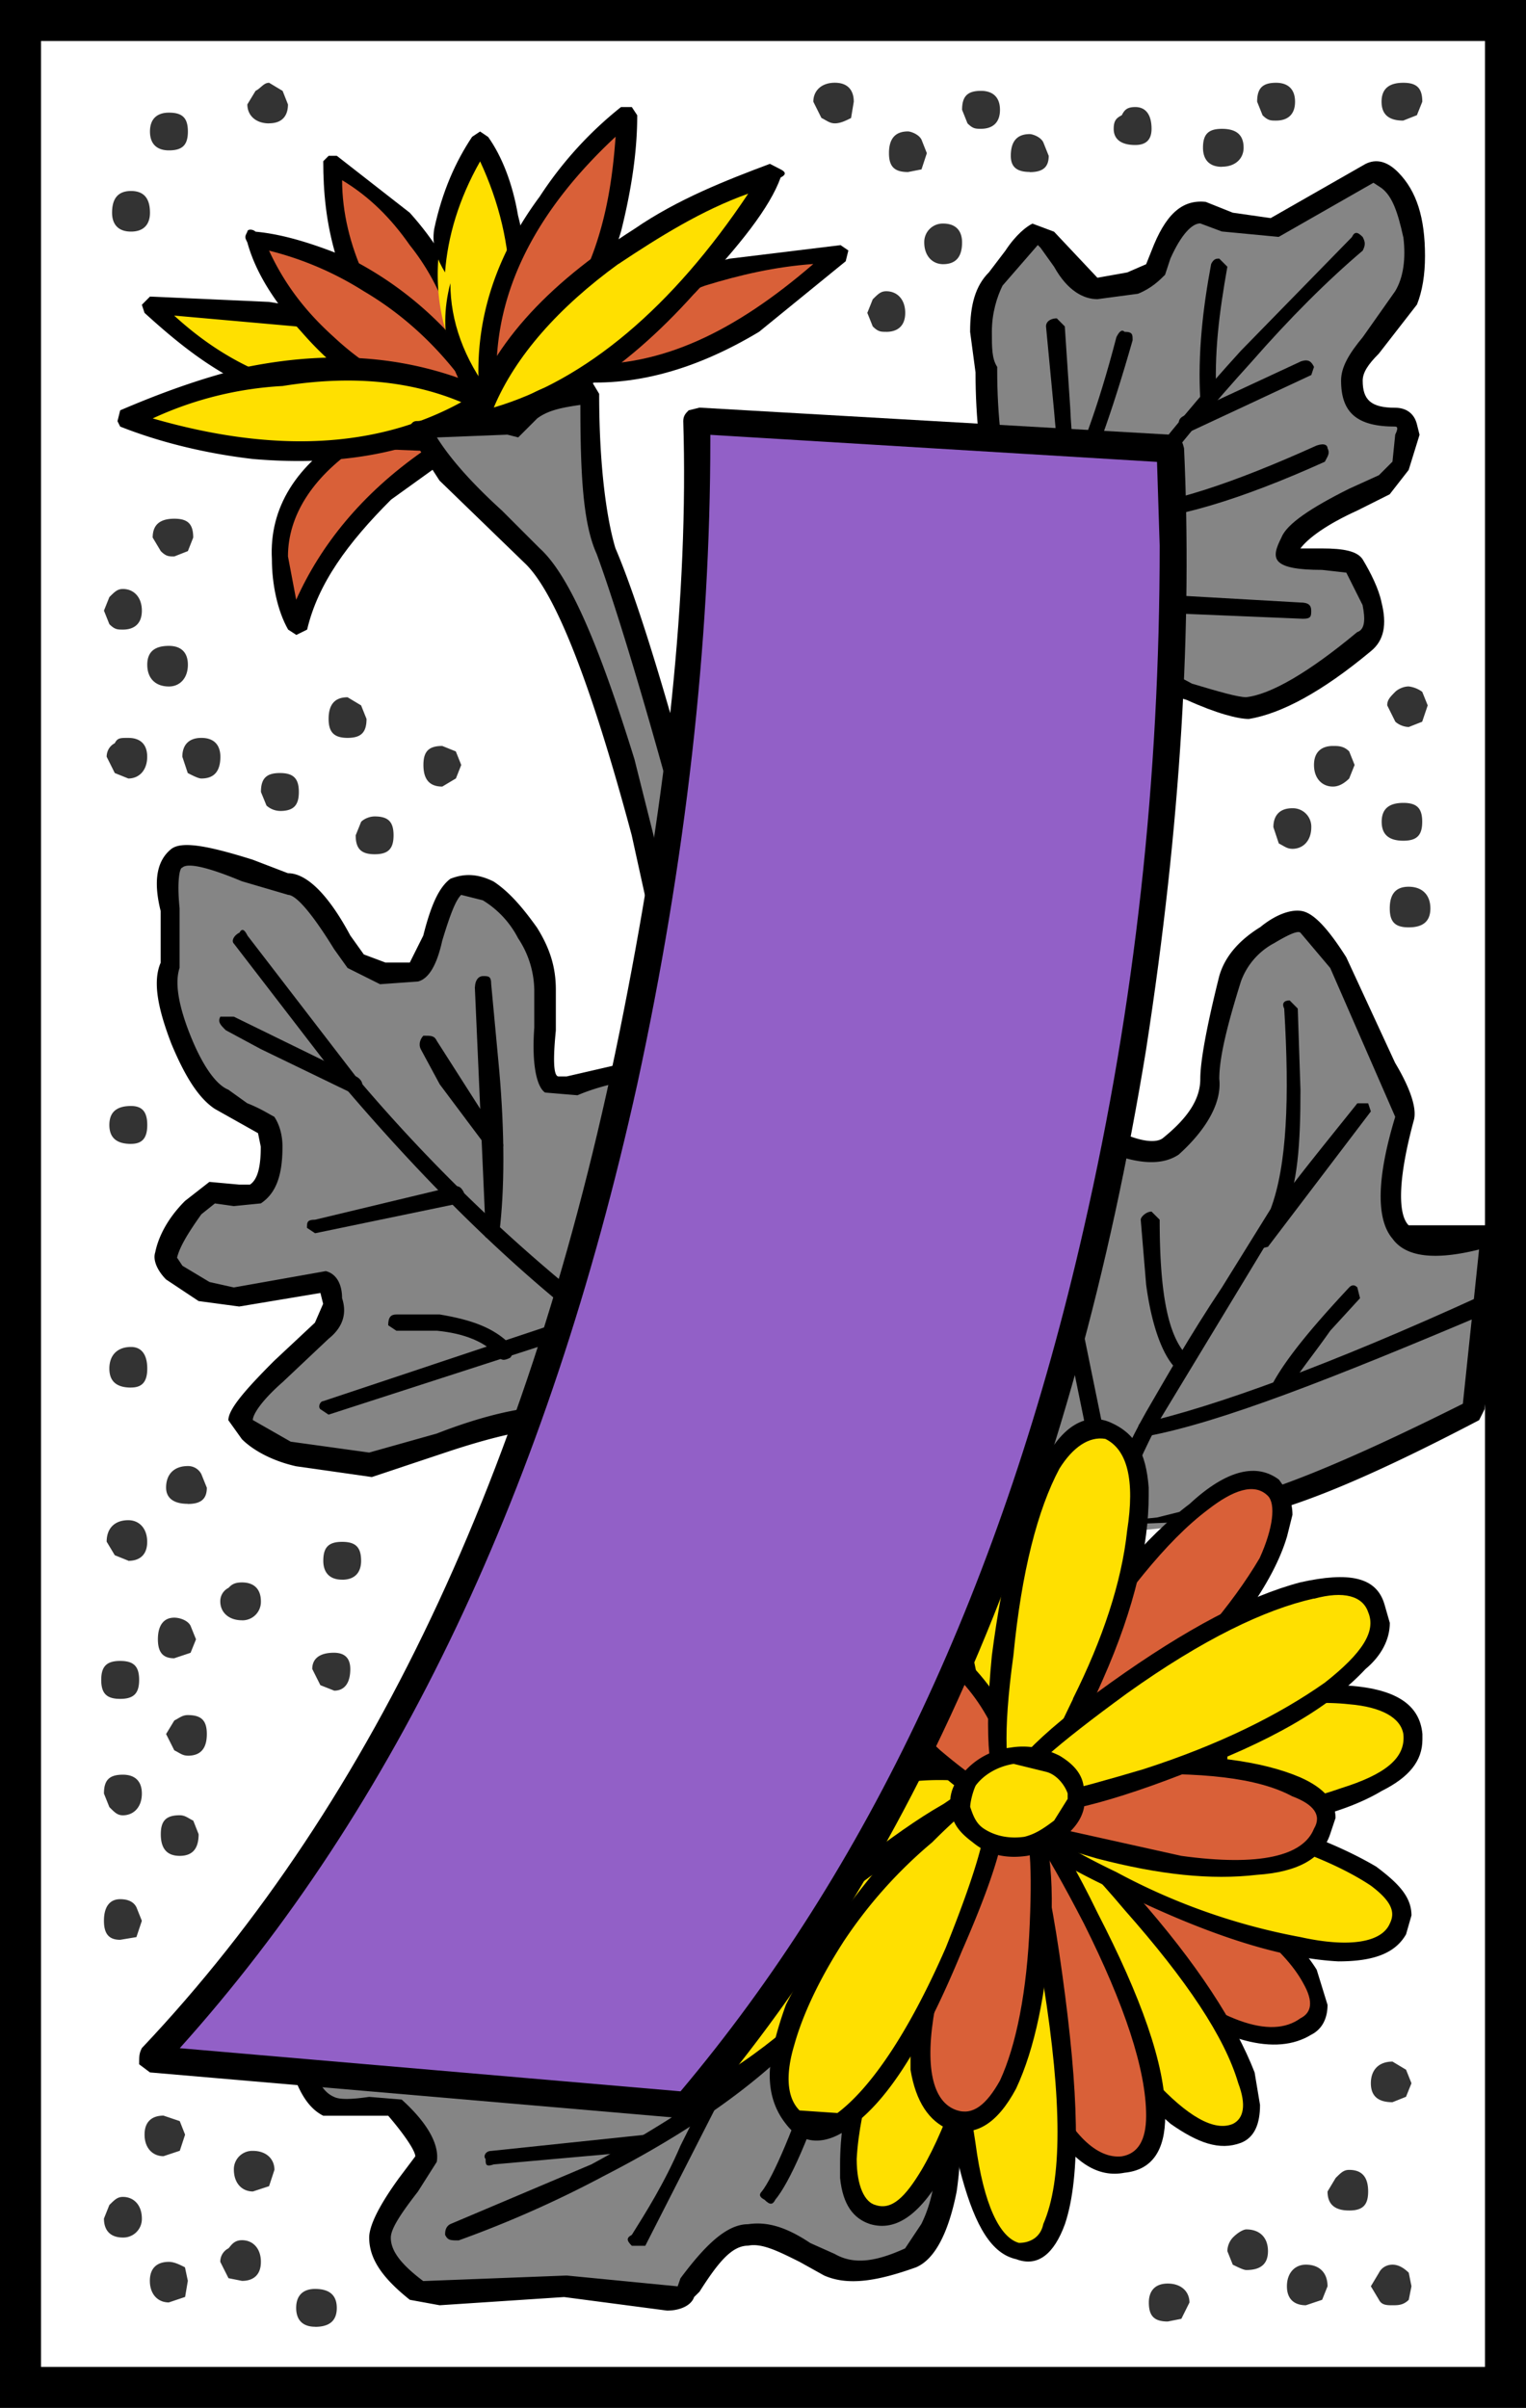 <svg xmlns="http://www.w3.org/2000/svg" width="372" height="587" viewBox="0 0 372 587"><path fill="#fff" d="M0 0h372v587H0z"/><path fill="none" stroke="#000" stroke-width="3" stroke-miterlimit="100" d="M370.6 585.26H3.9V2.74h366.7v582.52z"/><path fill="#333" d="M59 395a4.5 4.5 0 0 0 4.6-4.6c0-3.3-1.97-4.64-4.6-4.64-2 0-2.65.67-3.3 1.33a3.62 3.62 0 0 0-2 3.3c0 2.6 2 4.6 5.3 4.6zm-13.2 33c3.3 0 4.62-1.98 4.62-5.28 0-3.3-1.33-4.62-4.63-4.62-1.34 0-2 .66-3.3 1.32l-2 3.3 2 3.97c1.3.62 1.96 1.3 3.3 1.3zm37.6-42.9c3.3 0 4.63-1.97 4.63-4.6 0-3.3-1.32-4.63-4.62-4.63s-4.6 1.32-4.6 4.62c0 2.6 1.3 4.6 4.6 4.6zm-37.6-18.47c3.3 0 4.62-1.32 4.62-3.96l-1.33-3.3a3.63 3.63 0 0 0-3.3-1.98c-3.3 0-5.3 1.95-5.3 5.25 0 2.64 1.97 3.96 5.27 3.96zm283.1 172.24c3.3 0 4.62-1.33 4.62-4.63s-1.32-5.27-4.62-5.27c-1.32 0-1.98.66-3.3 1.97l-1.98 3.3c0 3.3 1.98 4.63 5.28 4.63zm14.52 21.77l.66-3.3-.66-3.3c-1.33-1.3-2.64-1.97-3.96-1.97-1.32 0-2.64.66-3.3 1.97l-1.98 3.3 1.98 3.3c.66 1.33 1.98 1.33 3.3 1.33 1.32 0 2.63 0 3.96-1.33zm-39.6-7.26c3.3 0 5.28-1.3 5.28-4.6s-1.98-5.3-5.28-5.3c-.66 0-1.98.66-3.3 2a5.02 5.02 0 0 0-1.32 3.3l1.32 3.3c1.32.65 2.64 1.3 3.3 1.3zm-15.84 11.9l1.98-3.98c0-2.63-1.98-4.62-5.28-4.62s-4.62 2-4.62 4.62c0 3.3 1.32 4.63 4.62 4.63l3.3-.66zm54.77-54.13l1.33-3.3-1.32-3.3-3.3-1.98c-3.3 0-5.28 1.98-5.28 5.28 0 3.3 1.98 4.62 5.27 4.62l3.3-1.32zm-20.45 49.5l1.32-3.3c0-3.3-1.98-5.28-5.28-5.28-2.64 0-4.62 1.97-4.62 5.27s1.98 4.63 4.62 4.63l3.96-1.33zM65.6 532.92l1.3-3.96c0-2.64-1.97-4.63-5.27-4.63a4.5 4.5 0 0 0-4.62 4.63c.04 3.3 2 5.27 4.65 5.27l3.96-1.3zm-21.78-8.58l1.3-3.96-1.3-3.3-3.96-1.34c-2.64 0-4.62 1.32-4.62 4.62s1.98 5.27 4.62 5.27l3.96-1.32zm1.3 35.63l.67-3.95-.7-3.3c-1.3-.66-2.63-1.33-3.94-1.33-2.65 0-4.62 1.32-4.62 4.62s1.97 5.27 4.62 5.27l3.95-1.33zm31.68 7.26c3.3 0 5.3-1.3 5.3-4.6s-2-4.64-5.3-4.64c-2.63 0-4.6 1.32-4.6 4.62s1.97 4.6 4.6 4.6zm4.63-155.08c2.64 0 3.96-1.97 3.96-5.27 0-2.66-1.35-3.98-4-3.98-3.3 0-5.27 1.32-5.27 3.96l1.98 3.95 3.3 1.3zM45.8 134.35l1.3-3.3c0-3.3-1.3-4.6-4.6-4.6s-5.28 1.3-5.28 4.6l1.97 3.3c1.3 1.3 1.96 1.3 3.3 1.3l3.3-1.3zm-4.62 33c2.64 0 4.62-2 4.62-5.3s-1.98-4.6-4.62-4.6c-3.3 0-5.28 1.3-5.28 4.6s1.98 5.3 5.28 5.3zm27.05 30.35c3.3 0 4.62-1.33 4.62-4.63s-1.32-4.62-4.62-4.62-4.62 1.32-4.62 4.62l1.35 3.3a5.04 5.04 0 0 0 3.3 1.32zm-19.13-7.92c3.3 0 4.62-2 4.62-5.3 0-2.63-1.33-4.6-4.63-4.6s-4.64 1.98-4.64 4.6l1.32 3.97c1.3.67 2.62 1.33 3.3 1.33zm-19.14-36.3c2.64 0 4.62-1.32 4.62-4.62s-1.98-5.28-4.62-5.28c-1.32 0-1.98.66-3.3 1.98l-1.32 3.3 1.32 3.3c1.32 1.32 1.98 1.32 3.3 1.32zm1.32 36.3c2.64 0 4.6-2 4.6-5.3s-1.96-4.6-4.6-4.6c-1.98 0-2.65 0-3.3 1.3-1.32.67-1.98 2-1.98 3.3l1.98 3.97 3.3 1.33zm0 190.72c2.64 0 4.6-1.34 4.6-4.63 0-3.3-1.96-5.28-4.6-5.28-3.3 0-5.28 1.95-5.28 5.24l1.98 3.3 3.3 1.33zm15.17 22.43l1.33-3.3-1.33-3.3c-.66-1.32-2.63-1.98-3.96-1.98-2.66 0-4 1.98-4 5.27 0 3.3 1.34 4.63 3.97 4.63l3.95-1.32zm-16.5 39.6c2.65 0 4.63-2 4.63-5.3s-1.98-4.6-4.62-4.6c-3.3 0-4.62 1.3-4.62 4.6l1.32 3.3c1.32 1.33 1.98 2 3.3 2zm3.3 29.7l1.33-3.98-1.32-3.3c-.66-1.3-1.98-1.97-3.96-1.97-2.64 0-3.96 1.97-3.96 5.27s1.32 4.63 3.96 4.63l3.96-.66zM59 556.03c2.63 0 4.6-1.34 4.6-4.64s-1.97-5.28-4.6-5.28c-2 0-2.65 1.3-3.3 1.98a3.64 3.64 0 0 0-2 3.3l2 3.98 3.3.66zm-29.04-10.57a4.52 4.52 0 0 0 4.62-4.63c0-3.3-1.98-5.27-4.62-5.27-1.32 0-1.98.66-3.3 1.97l-1.32 3.3c0 2.64 1.32 4.63 4.62 4.63zm221.07-503.5c3.3 0 4.62-1.3 4.62-3.97l-1.32-3.3c-.66-1.35-2.64-2-3.3-2-3.3 0-4.62 2-4.62 5.3 0 2.62 1.35 3.93 4.65 3.93zm-43.56-13.2l.66-3.96c0-2.65-1.32-4.63-4.62-4.63s-5.24 1.98-5.24 4.63l1.97 3.95c1.34.66 2 1.32 3.3 1.32 1.33 0 2.66-.66 3.97-1.32zm-166.3 7.9c3.3 0 4.63-1.3 4.63-4.6s-1.32-4.6-4.62-4.6c-2.65 0-4.62 1.3-4.62 4.6s1.97 4.6 4.62 4.6zm24.43-6.6c3.3 0 4.6-1.96 4.6-4.6l-1.3-3.3-3.3-1.98c-1.33 0-2 1.32-3.3 1.97l-2 3.3c0 2.65 2 4.63 5.3 4.63zm-33.66 26.4c3.3 0 4.62-1.97 4.62-4.6 0-3.3-1.32-5.3-4.62-5.3s-4.62 2-4.62 5.3c0 2.63 1.32 4.6 4.62 4.6zm192.7-15.16l1.3-3.96-1.3-3.3c-.67-1.33-2.65-2-3.3-2-3.3 0-4.63 2-4.63 5.3s1.35 4.6 4.65 4.6l3.3-.65zm5.26 23.1c3.3 0 4.63-2 4.63-5.3 0-2.63-1.32-4.6-4.62-4.6a4.5 4.5 0 0 0-4.6 4.6c0 3.3 2 5.3 4.6 5.3zm-13.85 16.5c2.64 0 4.62-1.33 4.62-4.63S218.7 71 216.05 71c-1.32 0-1.98.65-3.3 1.97l-1.32 3.3 1.32 3.3c1.32 1.32 1.98 1.32 3.3 1.32zm60.7-45.55c2.65 0 3.97-1.3 3.97-3.95 0-3.3-1.32-5.3-3.96-5.3-1.97 0-2.64.67-3.3 2-1.3.65-1.97 1.3-1.97 3.3 0 2.64 1.94 3.95 5.24 3.95zm-37.6-3.95c2.64 0 4.62-1.32 4.62-4.62s-1.98-4.63-4.62-4.63c-3.3 0-4.62 1.32-4.62 4.62l1.32 3.3c1.32 1.33 1.98 1.33 3.3 1.33zm71.93-2c2.64 0 4.62-1.3 4.62-4.6s-1.98-4.62-4.62-4.62c-3.3 0-4.62 1.32-4.62 4.62l1.32 3.3c1.32 1.3 1.98 1.3 3.3 1.3zm34.32-1.3l1.32-3.3c0-3.3-1.33-4.62-4.63-4.62s-5.3 1.32-5.3 4.62 2 4.6 5.27 4.6l3.3-1.3zm-47.52 12.54c3.3 0 5.28-2 5.28-4.63 0-3.3-1.98-4.6-5.28-4.6s-4.62 1.3-4.62 4.6c0 2.67 1.32 4.66 4.62 4.66zm48.82 135.28l1.34-3.96-1.33-3.3a6.93 6.93 0 0 0-3.3-1.32c-1.3 0-2.6.65-3.3 1.32-1.3 1.32-1.94 1.98-1.94 3.3l1.97 3.96c.68.66 2 1.3 3.3 1.3l3.3-1.3zm-17.8 13.86l1.32-3.3-1.32-3.3c-1.32-1.33-2.64-1.33-3.96-1.33-2.64 0-4.62 1.33-4.62 4.63s1.98 5.27 4.62 5.27c1.32 0 2.64-.66 3.96-1.97zm13.2 15.17c3.3 0 4.6-1.32 4.6-4.62s-1.3-4.6-4.6-4.6-5.28 1.3-5.28 4.6 1.98 4.62 5.27 4.62zm1.32 21.12c3.3 0 5.27-1.32 5.27-4.62s-2-5.28-5.3-5.28-4.6 1.98-4.6 5.28 1.3 4.62 4.6 4.62zm-28.38-19.14c2.64 0 4.62-1.98 4.62-5.28a4.5 4.5 0 0 0-4.62-4.62c-3.3 0-4.62 2-4.62 4.62l1.32 3.97c1.32.65 1.98 1.3 3.3 1.3zm-203.9-17.15l1.3-3.3-1.32-3.3-3.3-1.33c-3.3 0-4.6 1.33-4.6 4.63s1.3 5.27 4.6 5.27l3.3-1.97zm-19.8 18.47c3.3 0 4.6-1.32 4.6-4.62s-1.3-4.6-4.6-4.6c-1.33 0-2.65.64-3.3 1.3l-1.33 3.3c0 3.3 1.35 4.62 4.65 4.62zm-59.4 70.6c2.64 0 3.96-1.3 3.96-4.6s-1.32-4.63-3.96-4.63c-3.3 0-5.28 1.32-5.28 4.62s1.98 4.62 5.28 4.62zm0 59.4c2.64 0 3.96-1.32 3.96-4.62s-1.32-5.27-3.96-5.27c-3.3 0-5.28 1.98-5.28 5.27 0 3.3 1.98 4.63 5.28 4.63zm-2.64 75.9c3.3 0 4.62-1.33 4.62-4.63s-1.32-4.62-4.62-4.62-4.62 1.33-4.62 4.63 1.32 4.62 4.62 4.62zm14.52 38.27c3.3 0 4.6-1.98 4.6-5.28l-1.3-3.3c-1.33-.66-2-1.32-3.3-1.32-3.3 0-4.62 1.32-4.62 4.62s1.32 5.28 4.62 5.28zm40.9-272.54c3.3 0 4.63-1.32 4.63-4.62l-1.32-3.3-3.3-1.98c-3.3 0-4.62 1.98-4.62 5.27s1.35 4.63 4.65 4.63z"/><path fill="#D96038" d="M204.83 61.75l-26.4 3.3c-18.47 4.62-32.33 13.2-40.9 25.74 14.5 1.95 31-2.67 46.85-13.2l20.45-15.87z"/><path d="M204.83 59.77l-27.05 3.3c-19.14 4.62-33 13.2-42.24 26.4-.66.66-.66 1.32-.66 1.98l2.64 1.32c15.18 1.97 31.02-1.98 47.52-11.88l21.12-17.2.65-2.63-1.95-1.33zm-6.6 4.62c-19.13 16.5-36.95 25.05-56.1 24.4 7.27-7.9 17.17-14.5 29.7-19.15 8.6-2.64 17.17-4.62 26.4-5.28z"/><path fill="#FFE000" d="M37.22 74.3c5.93 6.6 13.86 12.53 23.1 17.8 19.8 10.57 38.27 12.54 55.43 7.27-13.2-11.88-30.36-19.8-50.82-23.1l-27.7-1.98z"/><path d="M36.56 72.3l-1.98 2 .65 1.97c7.26 6.6 15.18 13.2 25.08 17.82 19.8 10.52 38.3 13.2 56.1 7.22l2-1.3-.66-2.65C103.9 84.82 86.74 76.9 65.6 73.6l-29.04-1.3zm35.63 7.27a94.17 94.17 0 0 1 38.25 18.47c-13.2 2.65-27.06 1.32-41.58-5.27-9.9-3.3-18.48-8.58-26.4-15.84l29.7 2.64z"/><path fill="#D96038" d="M81.43 39.97c-.66 6.6.66 13.87 2.64 21.78 4.62 16.5 15.84 29.04 31.68 37.6-.66-17.8-5.94-32.98-17.16-46.18l-17.2-13.2z"/><path d="M80.1 38l-1.3 1.3c0 7.27.65 15.2 3.3 23.77 5.27 16.5 16.5 29.7 33 38.27h1.97l1.32-1.98c-.7-18.47-6.6-34.3-18.5-47.5L82.1 37.98h-2zm8.6 29.03c-3.3-7.26-5.3-15.18-5.3-23.1 6.6 3.96 11.9 9.24 16.5 15.84 7.92 9.9 11.88 21.78 13.2 34.97-11.2-6.6-19.8-16.5-24.4-27.7z"/><path fill="#D96038" d="M94.63 119.83l15.18-11.9-23.1-.64c-12.5 7.22-18.45 17.12-17.8 29.66a38.8 38.8 0 0 0 3.3 15.18c3.3-11.22 11.2-21.78 22.45-32.33z"/><path d="M112.45 107.3l-1.98-1.33-23.76-1.33-1.3.66c-13.2 7.93-19.8 18.48-19.13 31.02 0 5.94 1.32 12.54 3.96 17.16l2 1.3 2.63-1.3c2.64-11.22 9.9-21.12 20.46-31.68l16.5-11.87.66-2.64zM72.2 146.2l-2-10.56c0-9.9 5.95-19.13 16.5-26.4l16.5.67c-15.17 10.57-25.07 23.1-31 36.3z"/><path fill="#D96038" d="M62.3 57.8a64.3 64.3 0 0 0 13.2 21.77c11.87 13.86 27.05 21.12 45.52 21.77-8.57-15.84-21.1-28.37-36.95-36.3-8.58-3.95-15.18-6.6-21.78-7.25z"/><path d="M60.3 56.47c-.65 1.32-.65 1.32 0 2.64 2 7.3 6.6 14.55 13.2 21.8 13.2 15.2 28.4 22.45 47.52 23.1l2-1.32v-1.97A86.34 86.34 0 0 0 85.4 63.08c-7.94-3.3-15.86-5.94-23.1-6.6-.68-.66-2-.66-2 0zm56.1 41.57c-13.2-.65-25.07-6.6-34.97-15.84-6.6-5.93-11.88-12.53-15.84-21.1A78.8 78.8 0 0 1 88.7 71c11.2 6.6 20.45 15.83 27.7 27.04z"/><path fill="#FFE000" d="M117.07 34.7c-3.96 5.27-7.26 13.2-9.25 21.1-3.3 17.17.67 32.35 13.2 45.54 5.28-17.15 7.26-33.65 3.3-48.83a45.24 45.24 0 0 0-7.25-17.8z"/><path d="M115.08 33.37c-3.96 5.94-7.26 13.2-9.23 22.44-.66 4 .66 7.3 2.64 10.6.63-8.6 3.3-17.83 8.55-27.07 4.6 9.9 7.25 20.47 7.25 31.7 0 6.6-1.3 15.17-4.6 25.07-6.6-8.6-9.9-17.83-9.9-27.07-3.3 12.55 0 23.77 9.24 33.67l2.63 1.32 1.32-1.33c5.92-17.84 7.24-35 3.3-50.18-1.34-7.9-3.98-14.5-7.28-19.13l-1.97-1.33-1.98 1.32z"/><path fill="#D96038" d="M152.7 28.1c-7.26 4.6-13.2 11.87-19.8 20.45-11.88 17.82-16.5 35.64-13.2 53.45 14.52-11.2 23.76-27.7 29.04-47.5 3.3-9.9 3.96-19.15 3.96-26.4z"/><path d="M151.38 56.47c2.64-10.56 3.96-19.8 3.96-28.37l-1.32-2h-2.64a91.9 91.9 0 0 0-19.8 21.8c-13.2 17.8-17.16 36.3-13.86 54.76l1.33 1.33h2.63c13.86-11.9 23.76-27.75 29.7-47.55zm-1.32-23.1c-.66 9.24-1.98 18.48-5.28 27.72-5.28 14.5-13.2 26.4-23.1 35.6l-.66-5.93c0-20.47 9.9-39.6 29.04-57.43z"/><path fill="#FFE000" d="M30.62 102.67l30.35 6.6c23.1 2.63 42.24-1.33 57.42-11.88-16.5-7.95-36.3-9.9-58.77-4.65a94 94 0 0 0-29.03 9.9z"/><path d="M60.3 89.47c-11.2 2.63-21.77 6.6-31 10.56l-.66 2.64.66 1.32c9.9 3.92 21.12 6.6 32.33 7.9 23.1 2 42.24-2 58.07-12.55l.67-1.98-.67-2c-17.15-7.9-36.3-10.55-59.4-5.93zM37.23 102a86.2 86.2 0 0 1 31.67-7.9c16.5-2.65 31-1.33 43.55 3.94C92 109.26 66.9 110.58 37.22 102z"/><path fill="#FFE000" d="M188.34 42.6c-9.9 2.65-20.46 7.94-31.68 15.2C134.88 71 121.02 86.16 116.4 104c17.82-4.63 34.98-15.85 52.14-34.33l19.8-27.06z"/><path d="M169.2 71.65c11.22-11.88 18.48-21.1 21.1-28.38 1.34-.66 1.34-1.32 0-1.98l-2.62-1.35c-10.56 3.97-22.44 8.58-33 15.84-21.78 13.86-35.64 29.04-40.9 46.85-.67 1.33-.67 1.98.64 1.98l2 1.32c18.46-4.62 35.62-15.17 52.78-34.3zm-18.48-7.26c9.9-6.6 20.46-13.2 31.68-17.18-18.48 27.7-39.6 45.53-62.03 52.13 5.27-12.54 15.83-24.42 30.35-34.98z"/><path fill="#858585" d="M148.08 134.34c-1.98-3.96-2.64-11.2-3.3-23.1l-.66-15.18c-5.94-.66-11.22.67-14.52 3.3l-4.62 4.63-13.2-1.36-9.23 1.98c2.64 5.95 5.28 9.9 9.24 13.86l18.45 17.15c7.9 7.92 15.83 30.36 25.73 67.3l12.53 54.12c3.3-5.27 3.97-13.85 4.63-24.4l-.66-15.2c-11.23-42.9-19.8-70.6-24.43-83.14z"/><path d="M146.1 96.07l-1.98-3.3c-9.24 0-15.84 2.63-19.8 7.92l-22.43 1.95c-.7 0-1.35 0-2 1.32v1.97l7.25 11.22 21.1 20.44c7.27 7.27 15.85 29.05 25.75 66l11.9 54.1c0 1.34 1.3 2 2.63 2a5 5 0 0 0 2.64-1.3c3.3-5.96 3.96-13.88 4.62-25.1l-.68-15.84c-10.56-41.58-19.14-69.96-25.08-83.82-1.98-6.6-3.96-19.14-3.96-37.6zm-4.62 2.63c0 17.16.66 29.04 3.96 36.3 4.62 12.54 13.2 40.26 24.42 83.15l-.66 27.72c-4.62-21.8-9.9-42.24-14.52-60.72-8.58-27.7-15.84-44.87-23.1-51.47l-9.24-9.24c-7.26-6.6-12.54-12.54-15.83-17.8l17.18-.68 2.64.67 1.33-1.33 3.3-3.3c2.64-1.97 5.94-2.64 10.56-3.3z"/><path fill="#858585" d="M227.27 482.1c-15.84-5.26-34.97-8.56-55.43-9.88-42.24-4.63-75.9 0-100.3 14.52l1.3 11.87c2 7.95 3.97 12.57 7.27 14.55l16.5.66c5.3 5.28 7.95 9.24 7.3 12.54l-5.95 9.24c-3.3 4.62-5.94 7.92-5.94 9.9 0 3.3 3.3 8.57 9.9 13.2l36.3-1.33 19.8 3.3c4.6.66 7.9 0 9.9-1.97 4.6-9.24 9.9-13.86 14.5-14.53 3.3 0 6.6 1.33 9.9 3.3l9.9 4.63c5.28 1.97 11.88 1.97 19.14-1.33 3.96-1.97 6.6-7.25 8.58-16.5 3.3-12.53 2-29.7-2.62-52.13z"/><path d="M227.93 479.48a350.44 350.44 0 0 0-58.07-10.56c-41.58-3.3-74.57 1.32-99.65 15.83l-1.3 2 1.3 14.5c2 7.92 4.65 12.54 8.6 14.52h15.83c3.96 4.62 6.6 8.57 6.6 9.9l-3.96 5.27C92 538.2 90 542.84 90 545.47c0 5.27 3.3 9.9 9.9 15.17l7.27 1.33 30.35-2 25.08 3.3c3.3 0 5.94-1.3 6.6-3.3l1.32-1.3c4.62-7.27 7.92-11.23 11.88-11.23 3.3-.66 7.26 1.33 12.54 3.96l5.93 3.3c5.94 2.64 13.2 1.32 22.44-1.98 4.65-1.98 7.95-8.58 9.9-18.48 2-13.85 1.35-31-3.3-52.13l-1.95-2.6zm-62.7-5.3c21.8 1.34 41.58 4.63 59.4 10.57 3.3 11.88 3.96 23.1 3.96 33s-.7 17.82-4 24.42l-3.95 5.94c-7.26 3.3-12.54 4-17.16 1.35l-5.94-2.65c-5.93-3.96-10.56-5.28-15.17-4.6-5.3 0-10.57 5.25-16.5 13.2l-.67 1.95-27.06-2.64-34.97 1.35c-5.26-3.96-7.9-7.26-7.9-10.56 0-2 1.98-5.3 6.6-11.24l4.6-7.25c.68-3.96-1.96-9.25-8.56-15.2l-7.92-.65c-4.6.67-7.25.67-8.57 0-4.62-1.97-6.6-9.9-6.6-22.43 22.44-12.5 52.8-17.14 90.4-14.5z"/><path d="M198.23 486.74c-11.22 14.5-29.7 27.7-54.1 40.9l-34.32 14.53c-1.3.66-1.3 1.97-1.3 2.64.67 1.35 1.3 1.35 3.3 1.35a269.57 269.57 0 0 0 35.64-15.84c24.42-12.55 42.9-26.4 54.1-40.9v-2.66c-1.3-1.32-2.62-1.32-3.3 0z"/><path d="M157.32 520.4l-37.6 3.95c-1.34 0-2 1.32-1.34 1.98 0 1.3 0 1.98 2 1.3l36.94-3.3 1.32-1.96-1.32-1.98zm0 27.04l17.82-34.97-.66-2.64c-.66-.66-1.98 0-2.64 1.32l-5.94 11.88c-3.96 9.24-8.58 16.5-11.88 21.78-1.32.7-1.32 1.35 0 2.66h3.3zm42.24-46.84c-5.94 18.47-11.22 30.34-13.86 33.64-.66.67-.66 1.33.66 2 1.32 1.3 1.98 1.3 2.64 0 3.3-3.97 8.58-15.2 14.5-34.33.67-.63 0-1.95-1.3-2.6-1.33-.67-2 0-2.64 1.3z"/><path fill="#858585" d="M308.44 228.05c-4.62 3.3-7.92 6.6-8.58 10.56-3.3 11.24-5.28 19.16-5.28 24.44.66 5.94-2.64 11.22-9.9 16.5-2.64 2.64-7.92 1.32-17.15-1.98-20.46 16.5-32.34 35.63-33.66 56.1-1.98 19.13 3.3 31 16.5 36.3 9.24 3.3 20.46 3.95 32.33 2.63l15.18-3.97c13.86-1.97 34.32-9.9 62.03-25.07l3.3-42.9c-11.2 3.3-19.1 3.3-22.4 0-1.32-2.63-2-6.6-1.32-14.5l2.63-13.86c.67-1.34 0-4.64-2.63-9.9l-13.2-27.73c-3.96-6.6-6.6-9.9-8.58-9.9-2 0-5.3 1.32-9.25 3.3z"/><path d="M307.12 226.07c-5.28 3.3-8.58 7.26-9.9 11.88-3.3 13.2-4.62 21.12-4.62 25.07 0 4.62-2.64 9.24-9.24 14.52-1.98 1.32-6.6.67-13.86-3.3l-3.3.67c-13.85 11.24-23.75 24.44-29.7 38.96a60.03 60.03 0 0 0-5.27 33c2.64 13.2 8.58 21.77 17.82 25.72l50.15-1.97c13.2-1.33 33.66-9.9 61.37-24.42l1.32-2.64 4.6-42.23-1.3-2.63h-21.8c-2.65-2.64-2.65-11.22 1.3-25.74.66-2.64-.65-7.26-4.6-13.86l-11.9-25.73c-4.6-7.26-7.9-10.56-10.55-11.22-2.64-.64-6.6.68-10.56 3.98zm3.3 3.96c3.3-1.98 5.94-3.3 6.6-2.65l7.26 8.6 15.84 36.28c-4.62 15.18-4.62 25.08-.66 29.7 3.3 4.6 10.56 5.28 21.1 2.64l-3.95 37.6c-29 14.53-48.8 22.45-58.7 23.77l-15.83 3.96c-11.9 1.32-21.78.66-31.02-2.64-7.26-3.3-12.54-9.9-13.86-20.5l-.67-7.25c0-9.23 2-19.13 7.27-28.37 5.27-11.24 13.85-21.13 24.4-31.03 9.23 3.96 15.17 3.96 19.13 1.33 6.6-5.94 10.56-12.54 9.9-18.48 0-5.27 1.98-13.2 5.28-23.75a17.2 17.2 0 0 1 7.94-9.24z"/><path d="M314.38 243.88c-1.32 0-1.98.67-1.32 2 1.32 21.76.66 38.26-3.3 48.82l-11.88 19.14c-7.92 11.87-13.86 22.43-18.48 30.36-7.9 13.85-12.53 28.37-15.83 42.9-.67 1.3 0 2.63.66 2.63 1.97 0 2.64 0 2.64-1.98 3.3-13.86 8.58-27.72 15.83-41.58l30.36-50.15c3.3-7.26 3.96-17.16 3.96-30.35l-.66-19.8-1.98-2z"/><path d="M363.2 319.77c.67-.65 1.33-1.97.67-2.63-.66-1.33-1.98-1.98-2.64-1.33-37.6 17.2-65.33 27.1-82.48 31.05-1.33 0-1.33.67-1.33 2.64l1.98.65c17.82-3.3 44.88-13.86 83.8-30.36z"/><path d="M331.54 316.47l-.66-2.63c-.66-.67-1.32-.67-1.98 0-9.24 9.9-15.18 17.16-18.48 23.1v3.3l3.3-.67c1.98-3.96 5.94-8.57 10.56-15.17l7.26-7.93zm-.66-47.5c-10.56 13.2-19.8 24.4-25.08 33-1.32 1.3-.66 1.97.66 2.63l2.64-.66 25.08-33-.66-1.98h-2.64zm-48.18 28.37l-1.98-1.98c-1.32 0-2.64 1.3-2.64 1.98l1.32 15.83c1.32 9.9 3.96 17.16 7.26 20.46.66.67 1.98.67 3.3 0a2 2 0 0 0 0-2.63c-5.28-4.63-7.26-15.84-7.26-33.66zm-23.75 13.2h-1.98l11.88 58.07 1.98 1.35c1.97 0 2.63-.67 1.97-2.64l-11.87-58.1-1.98 1.35z"/><path fill="#858585" d="M342.75 72.97c2.64-5.94 3.3-13.2.66-21.12-3.26-8.58-5.9-11.2-9.86-9.24-1.98.7-5.94 3.3-11.22 6.6l-11.87 6.6a16 16 0 0 1-7.92 0l-9.23-3.93c-2.64-.66-5.94 1.32-7.92 5.3l-3.96 7.9C279.4 69 274.1 71 267.52 71l-6.6-4.63-5.94-7.92c-1.34-1.98-3.98-1.3-5.3 1.32l-6.6 7.92a18.37 18.37 0 0 0-3.96 13.83c0 3.3.66 5.94 1.32 8.58 0 22.44 4.62 40.9 13.86 55.44 7.92 11.88 15.17 17.82 22.43 18.48l13.86 4.62c6.6 3.3 10.56 3.96 13.86 3.3 6.6 0 15.84-5.28 28.38-15.18 2.63-2.64 3.3-5.94 1.32-9.9l-3.96-9.24-9.9-.66c-5.27 0-7.25-1.32-5.93-4.62 1.98-2.63 5.28-5.28 11.22-8.58l11.2-5.28c3.3-1.98 5.27-5.28 5.93-9.9.66-4.6 0-7.27-2.64-7.27-7.25 0-10.55-2.63-10.55-8.56 0-1.98.66-4.62 3.96-7.92l9.25-11.88z"/><path d="M345.4 74.3c1.32-3.3 1.98-7.27 1.98-11.9 0-9.23-2-15.83-6.6-20.45-2.64-2.64-5.28-3.3-7.92-1.98l-23.1 13.2-9.24-1.32-6.6-2.64c-5.94-.63-9.9 3.3-13.2 11.9l-1.32 3.3-4.6 2-7.28 1.3-10.56-11.22-5.27-1.98c-1.35.64-4 2.63-6.6 6.6l-4 5.26c-3.3 3.3-4.6 7.92-4.6 14.52l1.32 9.9c0 22.43 4.62 41.56 15.17 56.74 7.9 12.54 15.17 19.14 23.1 19.14l13.2 3.95c7.25 3.3 12.53 4.65 15.17 4.65 7.92-1.32 17.82-6.6 29.7-16.5 3.3-2.64 3.96-6.6 2.64-11.88-.66-3.3-2.63-7.25-4.62-10.55-1.33-2-4.63-2.64-9.9-2.64H317c2-2.64 6.6-5.94 13.87-9.24l7.9-3.96 4.63-5.94 2.65-8.57-.66-2.64c-.68-2.63-2.67-3.95-5.3-3.95-5.94 0-7.9-1.98-7.9-6.6 0-1.98 1.3-3.96 3.94-6.6l9.23-11.88zm-3.3-16.5c.65 5.27 0 9.9-2 13.2l-7.9 11.2c-3.3 3.97-5.28 7.27-5.28 10.57 0 7.92 3.96 11.22 13.2 11.22.66 0 .66.62 0 1.95l-.67 6.6-3.3 3.3-7.26 3.3c-9.26 4.62-15.2 8.57-16.5 11.87-1.34 2.64-2 4.62-.68 5.94 1.32 1.32 4.62 1.98 10.56 1.98l5.93.67 3.96 7.9c.66 3.3.66 5.96-1.32 6.6-11.88 9.9-21.12 15.2-27.06 15.86-1.98 0-6.6-1.32-13.2-3.3-5.94-3.3-10.56-4.62-13.86-4.62-5.93-1.32-12.53-6.6-19.13-17.16-9.9-14.53-14.5-32.35-14.5-54.78v-.66c-1.3-1.98-1.3-4.62-1.3-8.58 0-4.63 1.3-8.6 2.6-11.23l8.6-9.9.66.66 3.3 4.62c3.3 5.94 7.26 7.92 10.56 7.92l9.9-1.32c3.3-1.32 5.27-3.3 6.6-4.62l1.3-3.95c2.65-5.94 5.3-8.58 7.27-8.58l5.27 1.97 13.86 1.32 23.1-13.2 1.98 1.3c2.64 2 3.97 5.95 5.28 11.9z"/><path d="M329.56 57.8L302.5 85.5c-19.8 21.8-34.3 40.92-42.9 58.08-1.3.66-1.3 1.98.66 3.3.67 0 2 0 2.64-1.32 8.6-17.16 23.1-36.3 42.24-57.4 9.24-10.57 18.48-19.8 27.06-27.07.66-1.35.66-2 0-3.3-1.32-1.35-1.98-1.35-2.64 0z"/><path d="M295.24 64.4c-1.98 10.55-3.3 21.77-2.64 33l1.98 1.97 1.98-1.98c-.66-11.25.66-21.15 2.64-32.37l-1.98-1.98c-.66 0-1.32 0-1.98 1.32zm-37.6 13.2c-1.33 0-2.65.65-2.65 1.97l1.95 20.46c1.32 15.83 3.3 28.37 5.93 38.93l2 1.32c1.3 0 1.96-1.32 1.3-2.64-2-10.56-4.6-23.1-5.28-38.27l-1.32-19.8-1.97-1.98z"/><path d="M276.1 82.87c0-1.32 0-1.98-1.98-1.98-.66-.7-1.32 0-1.97 1.3-4.62 17.8-9.25 29.7-12.54 35.62-1.3 1.32-.63 2 .68 2.64l2.64-.65c3.3-5.93 7.94-18.5 13.2-36.95zm44.88 25.73c-20.46 9.24-36.3 14.53-48.18 15.18-1.3 0-1.98 0-1.98 1.98 0 1.32.66 1.32 1.98 1.32 12.54 0 29.7-5.28 50.16-14.52.66-1.32 1.32-1.98.66-3.3 0-.66-.66-1.32-2.64-.66zm-3.96-20.45l-28.38 13.2c-1.32.65-1.32 1.3-1.32 2.64.66 1.95 1.98 1.95 2.64 1.3l29.7-13.87.66-1.98c-.66-1.32-1.32-1.98-3.3-1.32zm0 58.73l-46.2-2.64c-1.3 0-2.63 0-2.63 1.32 0 1.98.63 2.63 1.95 3.3l47.5 1.98c2 0 2-.66 2-1.98s-.67-1.98-2.65-1.98z"/><path fill="#858585" d="M93.3 237.95c-3.3-1.32-5.27-1.98-6.6-3.3l-6.6-10.57c-3.3-5.93-6.6-7.9-9.9-8.57l-14.5-5.25-12.55-1.32c-1.97 1.33-2.63 4.63-1.97 11.23 1.3 7.92 1.3 12.54 0 15.18-1.32 4.62-.66 10.57 2.64 17.82 3.3 7.92 6.6 12.54 9.9 14.52l9.23 5.28a7.26 7.26 0 0 1 3.96 6.6 17 17 0 0 1-2.6 9.24c-2 2.64-3.97 3.95-6.6 2.64l-5.95-.66c-1.32 0-3.3 1.32-4.62 3.3-3.95 5.28-6.6 9.23-6.6 12.53 0 2 2 4 5.95 6.6l11.22 3.3 21.1-3.93c1.3.65 1.98 1.98 2.64 4.62 0 3.3-.66 5.92-2.64 7.25L66.9 335c-5.27 5.94-7.9 9.24-7.9 11.2 0 2 3.3 4.64 9.9 7.27 7.9 3.3 14.5 3.97 21.1 3.3l25.08-7.26c11.88-3.94 21.12-5.25 29.04-3.3l12.54-31.65c7.92-23.76 10.55-42.23 7.25-55.43-9.86.66-18.44 3.3-24.4 5.28-3.94 1.33-6.6 0-6.6-4.62V241.3c0-6.6-2.62-13.2-7.9-19.8-5.94-5.3-9.9-7.27-13.86-5.3-2.64 1.33-3.95 5.3-5.94 11.23-.67 5.93-1.98 9.23-3.97 9.88l-7.9.7z"/><path d="M99.9 234.65h-5.93l-5.28-1.98-3.3-4.62c-5.3-9.9-10.6-15.18-15.2-15.18l-8.6-3.3c-10.54-3.3-17.14-4.62-19.8-2.64-3.3 2.64-4.6 7.25-2.62 15.18v12.57c-2 4.62-.68 11.22 2.62 19.8 3.3 7.9 6.6 13.2 10.56 15.83l10.55 5.93.67 3.3c0 4.62-.66 7.92-2.63 9.24H58.3l-7.26-.66-5.94 4.64c-4.62 4.62-6.6 9.24-7.26 12.54-.66 1.98.66 4.6 2.64 6.6l7.93 5.27 9.9 1.33 19.8-3.3.66 2.64-2 4.6-9.9 9.26c-7.25 7.26-11.2 11.88-11.2 14.52l3.3 4.62c2.63 2.63 7.25 5.26 13.2 6.6l18.47 2.63 17.82-5.94c15.82-5.3 27.04-7.27 34.3-5.3l3.3-1.97c4.62-6.6 8.58-17.82 13.2-33 7.92-23.1 9.9-41.57 7.26-55.42-.65-1.97-1.3-2.63-2.63-1.97l-25.75 5.94h-1.98c-1.32 0-1.32-4.62-.66-11.22v-9.9c0-5.27-1.3-9.9-4.6-15.17-3.3-4.62-6.6-8.6-10.56-11.22-3.96-1.98-7.26-1.98-10.56-.67-2.63 2-4.6 5.93-6.6 13.85l-3.3 6.6zm-29.7-16.5c2 0 5.95 4.62 11.23 13.2l3.3 4.62 7.92 3.96 9.24-.66c2.6-.66 4.6-3.96 5.9-9.9 2-6.6 3.3-9.9 4.63-11.22l5.27 1.32a23.3 23.3 0 0 1 8.6 9.24 23.3 23.3 0 0 1 3.95 12.57v9.23c-.66 9.23.66 14.52 2.64 15.83l7.9.66c4.62-2 11.9-3.98 21.12-4.6l.66 8.54c0 19.14-6.6 42.9-20.47 72.6-7.9-2-20.45 0-35.62 5.93L90 354.1l-19.13-2.65-9.24-5.28c0-1.3 1.98-4.6 7.26-9.23l11.2-10.57c3.3-2.63 4.6-5.93 3.3-9.9 0-3.3-1.3-5.93-3.97-6.6L57 313.85l-5.92-1.32-6.6-3.96-1.32-1.98c.66-2.66 2.64-5.96 5.93-10.58l3.3-2.64 4.6.65 6.6-.66c3.95-2.65 5.27-7.27 5.27-13.87 0-2.64-.67-5.28-2-7.25-1.3-.66-3.3-2-6.6-3.3l-4.6-3.3c-3.3-1.33-6.6-6.6-9.24-13.2-2.64-6.6-3.96-12.54-2.64-16.5v-14.52c-.67-6.6 0-9.9.65-9.9 1.32-1.32 6.6 0 14.5 3.3l11.23 3.3z"/><path d="M58.33 227.38c-1.32.67-1.98 2-1.32 2.65l26.4 34.3c22.47 26.4 44.9 48.2 68.66 65.34l2.64-.66c.65-1.3.65-1.94 0-2.6a406.84 406.84 0 0 1-67.98-64l-26.4-34.33c-.65-1.32-1.3-1.98-1.97-.67z"/><path d="M115.75 240.58l2.63 59.4c-.66 1.32 0 1.98 1.33 1.98l2-1.32c1.33-10.56 1.33-24.42 0-39.6l-1.97-21.12c0-1.97-.66-1.97-1.98-1.97-1.3 0-1.97 1.32-1.97 2.63z"/><path d="M121.68 277.54l-15.17-23.76c-.63-1.3-1.3-1.3-3.3-1.3-.63.64-1.3 1.96-.63 3.3l4.62 8.56 11.86 15.84 2.64.66c1.3-1.32 1.3-1.98 0-3.3zM86.7 262.37L57 247.84h-3.3c-.65 1.32 0 1.97 1.33 3.3l8.58 4.62 21.8 10.55 2.65-1.3c.66-.66 0-2-1.32-2.63zm-9.9 38.27l35-7.26c1.3-.66 1.3-1.98 1.3-2.64-.65-1.32-1.3-1.98-3.3-1.32l-33 7.92c-1.97 0-1.97.66-1.97 1.98l1.98 1.32zm68.64 23.1c1.32-.67 1.98-1.98 1.32-3.3-.66-.67-1.32-.67-2.64-.67l-65.33 21.8c-.7 0-1.35 1.3-.7 1.96l2 1.33 65.33-21.13z"/><path d="M96.6 320.44c-1.3 0-1.97.66-1.97 2.63l1.98 1.33h9.9c6.6.66 11.9 2.64 15.2 6.6.66.66 1.3.66 2.64 0 .66-.66.66-1.33 0-3.3-3.95-3.96-9.23-5.94-17.15-7.26H96.6z"/><path fill="#FFE000" d="M344.08 422.72c-.66-11.22-17.16-13.2-48.84-5.28-31 7.92-47.5 15.18-48.83 21.78-1.95 6.6 14.55 7.92 48.86 5.28 33.66-2.64 50.15-9.9 48.84-21.78z"/><path d="M244.43 438.56c-.66 1.32 0 3.3 1.98 3.96 5.3 4.62 19.17 5.94 40.94 4.62 23.1-.66 39.6-4.62 49.5-10.56 6.6-3.3 9.9-7.26 9.9-12.54v-1.32c-.66-7.26-6.6-11.22-19.14-11.87-13.2-.66-30.37 2.64-50.83 9.24-20.45 7.22-31.67 13.2-32.33 18.44zm34.97-14.52c21.12-7.25 37.62-9.9 49.5-8.58 7.92.66 12.54 3.3 13.2 7.26.65 5.94-4.62 9.9-15.18 13.2-13.2 4.62-29.04 7.26-48.84 7.26-17.82 0-27.7-1.32-29.7-3.96 1.33-3.96 11.9-9.24 31.02-15.18z"/><path fill="#FFE000" d="M154.02 403.6c-5.28 10.54 7.92 20.44 39.6 29.68 30.35 9.24 48.17 10.56 52.8 5.94 4.6-5.28-8.6-15.18-39.6-29.7-31.02-15.17-48.18-16.5-52.8-5.93z"/><path d="M166.56 395c-7.92 0-12.54 2.65-15.18 7.92-.66.67-.66 2.64-.66 3.97 0 5.9 3.3 10.53 11.22 15.8 10.56 6.6 27.06 12.54 48.83 17.16 21.12 3.96 33.66 4.62 36.96.66l.66-5.28c-3.3-5.94-13.9-14.52-33.7-24.4-19.8-10.57-36.3-15.86-48.16-15.86zm-11.22 9.25c2.64-4.63 9.24-5.3 19.8-3.96 13.2 2.6 29.03 9.2 45.53 19.1 15.84 9.24 23.76 15.2 23.76 18.5l-34.32-2.66c-21.74-4.62-36.92-10.56-47.5-17.82-6.6-4.62-8.56-9.24-7.24-13.2z"/><path fill="#FFE000" d="M270.82 443.84c16.5-1.98 25.08-7.92 26.4-15.84.66-8.58-7.26-9.9-24.42-5.28-16.5 4.62-25.07 9.9-25.73 15.84-.66 5.94 7.26 7.26 23.75 5.28z"/><path d="M262.25 424.04c-11.22 4.62-17.82 9.24-17.82 14.52 0 1.32.66 3.3 2.64 4.62 3.3 2.64 8.58 3.96 17.16 3.3a58.2 58.2 0 0 0 21.77-3.96c7.92-3.96 12.54-8.58 13.2-13.86v-1.97c0-4.66-3.3-7.3-9.24-7.96-7.9-1.32-16.5.66-27.7 5.28zm-12.54 15.84l-1.3-1.32c.67-2.64 5.95-6.6 15.85-10.56 9.9-4.6 18.47-5.94 25.07-5.28 3.97.67 5.3 2.64 5.3 4.62-.67 4.62-3.97 7.92-10.57 10.56-5.94 2.64-12.54 3.96-19.8 4.62-7.25 0-12.53-.66-14.5-2.64z"/><path fill="#FFE000" d="M258.3 488.7c8.56 0 9.88-7.25 5.26-24.4-5.93-17.16-11.2-25.08-17.15-25.74-5.9 0-7.23 7.26-4.6 23.76 3.3 16.5 8.6 25.73 16.5 26.4z"/><path d="M247.07 435.92c-2.64 0-3.96.66-5.94 3.3-1.32 1.98-2.64 6.6-2.64 12.53 0 9.9 2.6 17.83 5.9 26.4 3.3 7.26 8.58 11.9 13.87 12.54 5.92 0 9.22-3.3 9.22-9.9.65-7.94-.67-16.5-5.94-27.74-4.63-10.56-9.9-16.5-14.53-17.16zm-1.98 5.94l1.3-1.32c3.3.66 7.25 5.28 11.2 15.18 3.97 9.9 6.6 17.82 5.95 24.42 0 3.95-1.98 5.94-4.62 5.94-4.62-.67-7.92-3.97-10.56-9.9-2.65-5.94-3.97-12.54-4.63-20.46-.66-6.6 0-11.88 1.32-13.86z"/><path fill="#FFE000" d="M223.97 484.75c5.94 5.3 12.54.66 19.14-15.83 6.6-16.5 7.95-26.4 3.3-30.36-4.6-4.62-10.53.66-18.45 15.18-8.58 15.18-9.9 25.07-3.96 31z"/><path d="M247.73 436.58c-.66-1.32-3.3-1.32-5.28-.66-3.96.66-7.92 4.62-13.2 11.22-4.62 6.6-7.92 13.2-9.24 19.8l-1.95 8.58c0 4.62 1.98 7.92 3.96 10.56 4.6 3.96 9.24 3.3 13.86-1.33 5.28-5.27 9.24-13.2 12.54-25.07 3.3-11.88 3.3-19.8-.68-23.1zm-3.96 3.3h1.32c2.6 2.64 1.95 9.24-.7 19.14-3.3 9.9-7.25 17.82-11.87 22.43-2.64 3.3-4.62 3.3-7.26 1.33-2-2.64-3.3-7.26-1.33-13.86 1.32-6.6 4.62-12.54 9.24-19.14 3.96-5.94 7.26-9.24 10.56-9.9z"/><path fill="#FFE000" d="M195.6 446.48c-.66 8.57 6.6 10.56 24.4 6.6 16.5-3.96 25.75-8.58 27.07-14.52.66-5.94-7.26-8.57-23.76-6.6-17.13 1.33-25.7 6.6-27.7 14.52z"/><path d="M193.6 446.48v1.97c0 3.97 3.3 7.27 8.6 7.93 7.9 1.32 16.5 0 28.37-3.96 11.22-3.97 17.16-9.24 17.82-13.2.63-2.64 0-4.62-2-5.94-2.65-2.64-8.6-3.96-17.17-3.96a58.06 58.06 0 0 0-21.78 3.97c-8.57 2.6-12.53 7.22-13.86 13.16zm50.17-9.9l.66 1.32c0 3.3-5.94 6.6-15.84 10.56-10.6 3.3-18.5 4.62-25.1 3.96-4.6-.67-5.94-2.64-5.28-5.28.66-3.96 3.96-7.26 10.56-9.9a63.1 63.1 0 0 1 20.44-3.3c7.26 0 11.88 1.32 14.52 2.64z"/><path fill="#FFE000" d="M252.35 393.03c-1.98-31.68-7.26-48.83-14.52-50.82-7.92-1.95-9.9 12.57-5.94 44.25 4.6 32.33 9.2 49.5 15.15 50.8 5.28 2 7.26-13.2 5.28-44.2z"/><path d="M250.37 362.67c-2.64-13.86-6.6-21.12-12.54-22.44-3.96-.66-6.6 1.32-8.58 6.6-2.64 9.24-1.98 26.4 1.98 51.47 3.96 25.74 9.24 39.6 15.18 40.92l4-.66c3.3-2.64 4.6-13.2 4.6-29.7 0-17.8-1.32-33-4.62-46.2zm-16.5-15.84c.66-1.98 1.98-2.63 3.3-2.63 3.96 1.97 7.92 10.55 10.56 28.36 2.64 13.87 3.3 27.06 2.64 40.93 0 13.16-1.32 20.42-3.3 21.74-3.3-1.98-6.6-14.52-11.22-38.27-4.62-24.44-4.62-40.93-1.98-50.17z"/><path fill="#D96038" d="M214.73 397.65c-7.26 3.3-5.28 11.2 6.6 24.4 11.22 12.55 19.8 17.83 25.74 16.5 5.28-1.97 3.3-9.9-5.94-23.75-9.9-14.5-18.48-19.8-26.4-17.15z"/><path d="M231.9 401.6c-5.95-5.27-11.9-7.9-17.17-5.94-3.96 1.33-6.6 3.97-6.6 7.93l1.32 5.24c2.64 6.6 8.58 13.86 17.82 21.78 9.24 8.58 15.84 11.88 20.46 9.9 1.98-.66 3.3-1.98 3.3-4.62.66-3.95-.66-9.9-4.62-16.5-3.93-7.25-8.55-13.2-14.5-17.8zm-16.5-1.98c3.95-.66 8.57.67 13.85 5.28 5.28 4.62 9.24 9.24 12.54 15.84 3.93 6.6 5.25 11.22 4.6 14.52l-.67.66c-2.64 1.32-7.92-1.98-16.5-9.23-7.92-7.3-13.2-13.9-15.18-19.8-1.32-4-.66-5.97 1.32-7.3z"/><path fill="#D96038" d="M270.82 473.54c21.78 19.8 37.62 27.05 46.86 21.1 9.9-6.6 1.98-18.46-23.76-35.62-26.4-17.16-42.23-23.76-47.5-20.46-5.3 3.96 2.63 15.18 24.4 34.98z"/><path d="M245.1 436.58c-3.3 1.98-2 6.6 2.63 13.86 7.26 11.88 18.48 23.75 33 34.97 17.15 12.57 30.35 15.87 38.93 10.6 2.64-1.33 3.96-3.97 3.96-7.27l-2.64-8.56c-5.28-8.6-18.48-19.8-38.28-31.02-19.8-11.88-32.33-15.83-37.6-12.54zm11.2 17.82c-5.93-7.92-8.57-11.88-8.57-14.52 3.3-1.32 14.52 3.3 33 13.86 19.8 11.2 32.33 21.1 36.95 29.7 2.64 4.6 1.98 7.25-.66 8.57-7.26 5.3-19.8.7-36.96-13.2-9.24-7.9-17.16-15.8-23.75-24.4z"/><path fill="#FFE000" d="M246.4 439.88c-5.93 1.98-1.3 16.5 15.85 44.87 17.15 27.73 29.7 39.6 38.93 34.98 9.24-3.96 3.96-18.48-15.84-44.22-19.14-25.04-32.33-36.92-38.93-35.6z"/><path d="M245.75 437.9c-1.32 0-2.64 1.32-2.64 3.3-1.95 5.94 2.67 17.82 13.2 36.95 9.9 18.48 19.8 31.68 29.06 39.6 6.6 4.62 11.88 6.6 17.16 4.62 3.3-1.32 4.63-4.62 4.63-9.24l-1.32-7.92c-4.6-11.85-13.85-26.4-29.03-43.53-15.83-17.15-25.73-25.07-31-23.75zm10.56 30.35c-7.9-15.17-10.53-23.75-8.55-25.73 3.3-.66 12.54 6.6 26.4 23.1 15.17 17.16 24.4 31 27.7 42.23 2 5.28 1.33 8.58-1.3 9.9-4.63 1.98-11.23-1.98-19.15-10.56-8.6-9.9-17.16-22.47-25.08-38.97z"/><path fill="#FFE000" d="M287.32 465.62c30.36 12.53 48.84 13.86 53.46 4.62 5.27-9.24-8.58-17.82-40.26-26.4-32.34-7.92-49.5-9.9-53.45-4.62-3.96 4.62 9.24 13.2 40.25 26.4z"/><path d="M244.43 437.24a7.27 7.27 0 0 0 0 5.28c3.3 5.28 13.86 12.53 33.65 21.12 19.8 9.24 35.64 13.85 48.18 14.5 8.58 0 13.85-1.96 16.5-6.6l1.32-4.6c0-4.62-3.3-7.92-8.6-11.9-11.2-6.6-27.7-12.52-50.8-17.14-23.1-4.6-36.3-4.6-40.25-.66zm40.25 5.28c23.1 4.62 39.6 10.56 49.5 17.16 5.28 3.96 5.94 6.6 4.62 9.24-1.98 4.62-9.9 5.93-21.78 3.3a153.2 153.2 0 0 1-44.87-15.84c-15.18-7.26-23.1-13.2-23.76-16.5l36.26 2.64z"/><path fill="#D96038" d="M287.32 409.52c23.1-24.4 30.36-39.6 23.1-46.85-7.92-6.6-21.12 2.64-40.26 28.38-19.13 25.07-26.4 40.9-23.1 46.2 3.3 5.93 16.5-3.96 40.26-27.73z"/><path d="M257.63 405.56c-11.22 17.16-15.84 28.38-13.2 33.66.66.66 2.64 1.32 5.28 1.32 6.6-.66 17.84-8.58 34.34-24.42 16.5-16.5 26.4-30.36 29.7-41.57l1.32-5.28c0-3.3-1.32-5.94-3.3-8.57-5.28-3.97-12.54-2.65-21.78 5.93-10.56 7.92-21.77 21.12-32.33 38.93zm-9.24 30.36c-1.35-3.3 2.6-13.2 13.83-29.7 11.87-17.16 21.77-30.35 32.33-38.27 5.94-4.62 11.22-6.6 14.52-3.3 1.97 1.98 1.3 7.92-2 15.18-6.6 11.22-17.15 23.76-32.33 37.6-13.85 13.2-23.1 19.15-26.4 18.5z"/><path fill="#FFE000" d="M247.07 387.1c-5.94 29.7-5.94 46.18 0 50.14 5.28 3.3 13.2-8.58 23.76-38.28 9.9-29.03 9.9-45.53 0-49.5-10.56-4.6-18.48 7.94-23.76 37.63z"/><path d="M254.33 356.73c-5.94 11.22-9.9 26.4-12.54 46.86-2 20.42-.7 32.3 3.3 35.6 1.95.66 3.3.66 5.9 0 4.63-3.3 10.57-13.2 17.83-29.7 7.9-17.8 11.2-33 11.2-44.87v-1.98c-.65-8.57-3.3-13.2-9.23-15.84-5.92-2.62-11.86.68-16.5 9.9zm7.26 57.4C255 428 251 435.26 247.7 435.26c-2.64-1.97-3.3-12.54-.66-31.67 1.98-20.5 5.94-35.67 11.22-45.57 3.3-5.28 7.25-7.92 11.2-7.25 5.3 2.62 7.26 9.9 5.3 22.42-1.34 12.53-5.95 26.4-13.2 40.9z"/><path fill="#D96038" d="M278.08 453.08c25.74 5.27 40.92 2.64 44.22-6.6 3.96-9.9-7.92-14.52-34.32-16.5-27.05-.66-41.57 1.32-44.2 6.6-3.3 5.94 7.9 11.88 34.3 16.5z"/><path d="M241.13 435.92c0 1.32 0 3.3.66 4.62 3.3 4.6 11.85 8.58 25.7 12.54 15.2 3.96 27.72 5.27 38.94 3.96 9.9-.66 15.84-3.96 17.82-9.9l1.32-3.96c0-3.96-2.65-7.26-8.6-9.9-9.23-3.96-23.1-5.94-42.9-5.28-19.8.66-30.34 3.3-33 7.92zm17.16 9.9c-7.95-3.3-11.9-5.94-12.57-7.92 1.98-2.64 11.22-4.6 28.37-5.28 18.5-.66 32.35.66 40.93 5.28 5.28 1.98 7.26 4.62 5.28 7.92-2.62 6.6-13.2 9.23-32.32 6.6l-29.7-6.6z"/><path fill="#D96038" d="M243.77 437.24c-6.6-1.32-5.94 14.52 1.32 46.2 7.9 31 16.5 45.53 28.34 44.2 11.22-1.97 11.22-16.5-.66-46.2-12.54-29.02-21.78-42.88-29.04-44.2z"/><path d="M240.47 437.24c-3.3 5.28-3.3 16.5 0 35.64 3.96 19.13 8.58 34.97 15.84 45.53 5.3 8.6 11.25 12.56 17.84 11.25 6.6-.66 9.9-5.3 9.9-13.86v-.67c0-11.87-5.94-28.36-16.5-48.82-9.9-20.45-17.8-30.35-23.1-31-1.97-.67-3.3.65-3.95 1.97zm15.18 70.6c-5.28-11.86-9.24-25.72-11.22-42.22-2.64-15.84-2.64-24.42 0-26.4 3.3.66 9.9 10.56 19.8 29.7 9.9 19.8 15.17 35.63 15.17 46.85 0 5.94-1.98 9.24-5.94 9.9-5.94.66-12.53-5.28-17.8-17.82z"/><path fill="#FFE000" d="M248.4 548.77c10.55 3.3 13.85-14.53 9.9-52.14-3.3-37.6-7.93-57.4-14.53-59.4-5.94-1.97-9.24 15.2-9.9 52.15-.66 36.95 3.96 56.75 14.52 59.4z"/><path d="M244.43 435.26l-3.96.66c-2.64 2.64-5.28 9.9-6.6 21.12-1.98 11.88-2.64 24.4-2.64 37.6 0 14.53.66 27.07 3.3 36.3 3.3 11.9 7.26 18.5 13.2 19.8 5.28 2 9.24-1.3 11.88-8.57 3.98-11.88 3.3-32.34-.63-60.72-3.96-29.03-8.58-44.2-14.52-46.2zm-7.26 34.32c1.32-18.48 3.96-29.04 6.6-30.36 3.3 2.64 7.26 17.16 10.56 44.22 4.62 29.04 4.62 48.17 0 58.73-.66 3.3-3.3 4.6-5.94 4.6-4.65-1.3-8.6-9.23-10.6-24.4-2.63-15.84-2.63-33-.65-52.8z"/><path fill="#FFE000" d="M212.75 539.53c9.9 3.3 18.48-11.9 27.06-45.54 7.95-33.68 9.27-51.5 4.65-56.1-5.28-4.6-14.52 11.2-27.06 46.2-13.2 34.95-14.53 53.42-4.63 55.4z"/><path d="M243.77 435.26l-2.64.66c-5.94 3.3-13.2 15.83-22.44 37.62-9.9 22.44-13.9 40.9-13.9 54.1v3.3c.67 6.6 3.3 9.9 7.27 11.23 6.6 1.97 12.53-2.64 18.47-13.2 6.6-13.2 11.22-30.36 15.18-53.45 3.96-23.1 3.96-36.3-.66-39.6l-1.33-.66zm-19.8 38.28c9.24-21.12 15.84-33 19.14-33.66 2 2.64 1.35 15.17-1.95 36.96-3.96 23.1-9.9 40.9-16.5 52.13-3.96 6.6-7.26 9.9-11.22 8.57-2.63-.65-4.6-4.6-4.6-11.2.65-12.55 5.93-30.36 15.17-52.8z"/><path fill="#FFE000" d="M163.26 509.18c1.98 7.25 17.16-.67 43.55-25.1 26.4-24.4 38.3-38.92 37-44.86-2-5.94-15.85 2.64-43.57 24.42-27.7 22.44-39.58 37.6-36.94 45.54z"/><path d="M211.43 452.42c-15.83 11.22-28.37 23.1-38.93 33.66-7.92 9.23-11.88 16.5-11.88 21.1l.66 2.65c1.32 3.3 4.62 4.62 9.9 3.3 9.9-3.3 25.08-15.18 46.2-34.98 20.45-21.1 30.35-34.3 29.03-39.6l-3.3-2.63c-5.25-1.32-15.15 3.96-31.65 16.5zm5.94 1.32c13.86-9.9 21.78-14.52 24.42-13.86.63 3.96-9.27 15.84-29.07 35.64-20.45 19.8-34.97 31-44.2 33.65l-3.3-.66c-1.33-3.93 3.3-11.85 14.5-23.1 10.56-10.53 23.1-21.74 37.62-31.64z"/><path fill="#FFE000" d="M295.24 427.34c31.02-13.2 44.87-24.4 40.9-34.98-4.6-10.55-20.44-7.25-48.82 9.9-27.7 16.5-41.57 28.38-40.25 34.98.66 6.6 17.16 3.3 48.17-9.9z"/><path d="M244.43 437.9c0 1.32.66 2.64 3.3 3.96 6.6 1.32 19.8-1.32 40.25-9.24 21.78-7.92 36.3-16.5 44.88-25.73 3.96-3.3 5.94-7.3 5.94-11.26l-1.32-4.6c-1.98-6.6-8.58-7.93-20.46-5.3-12.54 3.3-27.72 11.23-46.2 24.43-18.47 13.2-27.05 22.42-26.4 27.7zm75.9-48.17c7.25-1.98 11.87-.67 13.2 3.3 1.96 4.62-1.34 9.9-10.57 17.16-11.22 7.9-25.74 15.14-44.22 21.1-17.82 5.26-27.7 7.9-30.35 5.26 0-3.3 9.2-11.22 26.36-23.76 18.48-13.2 33.66-20.45 45.54-23.1z"/><path fill="#D96038" d="M231.9 516.43c9.9 3.96 16.5-7.25 19.8-32.34 3.95-25.1 2.63-39.6-2.65-43.58-5.28-3.3-11.88 7.9-19.8 33-7.92 25.74-6.6 39.6 2.64 42.9z"/><path d="M256.3 468.92c.67-17.17-1.97-27.06-5.93-29.7h-5.28c-4.65 3.3-9.9 11.22-14.55 24.42-5.94 14.5-8.58 26.4-8.58 36.3v4.6c1.3 7.93 4.6 12.55 9.23 14.53 6.6 1.98 11.9-1.32 16.5-9.9 4.63-9.9 7.27-23.1 8.6-40.25zm-18.47-11.22c4.62-9.24 7.92-14.52 9.9-15.18 3.3 1.98 3.96 10.56 3.3 26.4-.66 16.5-3.3 29.7-7.26 38.27-3.3 5.9-6.6 8.55-10.56 7.23-5.9-1.98-7.9-10.56-5.25-25.07 1.98-10.57 5.28-20.46 9.9-31.68z"/><path fill="#FFE000" d="M192.96 515.77c7.9 9.9 18.47 1.32 33-27.06 14.5-27.7 19.8-44.84 15.17-50.12-3.3-5.94-14.52 3.96-32.34 27.06-17.85 23.76-23.78 40.25-15.86 50.15z"/><path d="M234.53 475.52c9.24-21.12 12.54-33.66 9.24-38.28-1.98-1.32-3.3-1.98-5.28-1.32-4.65 0-13.2 6.6-23.1 17.82-10.6 12.54-18.5 24.4-23.8 34.97-2.63 7.3-3.95 13.2-3.95 17.2 0 4.6 1.32 8.57 3.96 11.87 3.97 5.28 9.9 5.28 15.85.66 9.24-6.6 17.82-20.45 27.06-42.88zm-29.04-1.98a112.7 112.7 0 0 1 21.75-24.42c6.6-6.6 10.56-9.9 12.54-9.24 2 3.3-1.3 15.17-9.24 34.97-9.24 21.13-18.48 34.32-26.4 40.26l-9.23-.63c-3.3-3.3-3.3-9.24-1.32-15.84 2-7.25 5.95-15.82 11.88-25.06z"/><path fill="#FFE000" d="M259.6 445.15a9.96 9.96 0 0 0 2-8.57c0-2.64-1.34-4.62-4.64-6.6L246.42 428c-3.3.66-6.6 2-9.23 4.62-2.66 3.3-3.3 5.94-2.66 8.58 0 2.64 1.98 5.28 5.28 7.25l9.9 1.33c3.97-.66 7.27-1.98 9.9-4.63z"/><path d="M264.23 436.58c0-3.96-2.64-6.6-5.94-8.58-4-1.98-7.95-2.64-11.9-1.98a17.8 17.8 0 0 0-11.9 6.6c-2.63 2.64-3.3 5.94-2.63 9.24.65 3.3 2.63 5.28 5.27 7.26 3.96 3.3 8.58 3.96 13.2 3.3 3.96-.67 7.26-3.3 10.56-5.94 3.3-3.3 3.97-6.6 3.3-9.9zm-27.72 3.96c0-1.32.7-3.96 1.35-5.28 1.98-2.64 5.28-4.62 9.24-5.27l7.9 1.94c2.64.66 4.6 3.3 5.27 5.28v1.32l-3.3 5.28c-2.63 1.98-4.6 3.3-7.26 3.96-4.6.64-7.9-.67-9.9-2-1.96-1.3-2.62-3.3-3.3-5.27z"/><path fill="#9260C7" d="M276.76 253.12c7.92-54.77 11.22-102.94 8.58-143.86l-115.48-6.6c1.32 40.92-3.96 89.1-13.86 143.2C134.88 354.1 95.3 439.23 37.22 501.92l130 11.23c56.1-64 92.4-151.12 109.54-260z"/><path d="M279.4 255.77c8.58-55.44 11.22-103.6 9.24-146.5-.66-2.64-1.32-3.3-3.3-3.3l-114.82-6.6-2.64.66c-.66.66-1.32 1.3-1.32 2.63 1.32 42.23-3.96 90.4-14.52 143.86C130.92 354.1 92 438.56 34.58 499.28c-.66 1.3-.66 1.97-.66 3.95l2.64 1.98 130.66 11.25 2.64-.66c55.43-64.68 91.73-151.13 109.54-260zm2.65-143.2l.65 20.45c0 56.75-5.94 111.52-18.47 166.3-19.8 87.1-52.8 156.4-98.33 210.5L43.82 499.3c52.8-58.74 89.75-136.6 111.52-234.94 11.88-54.77 17.82-107.56 17.82-157.05V106l108.9 6.6z"/><path stroke-miterlimit="100" d="M367 582H5V5h362v577z" fill="none" stroke="#000" stroke-width="10"/></svg>